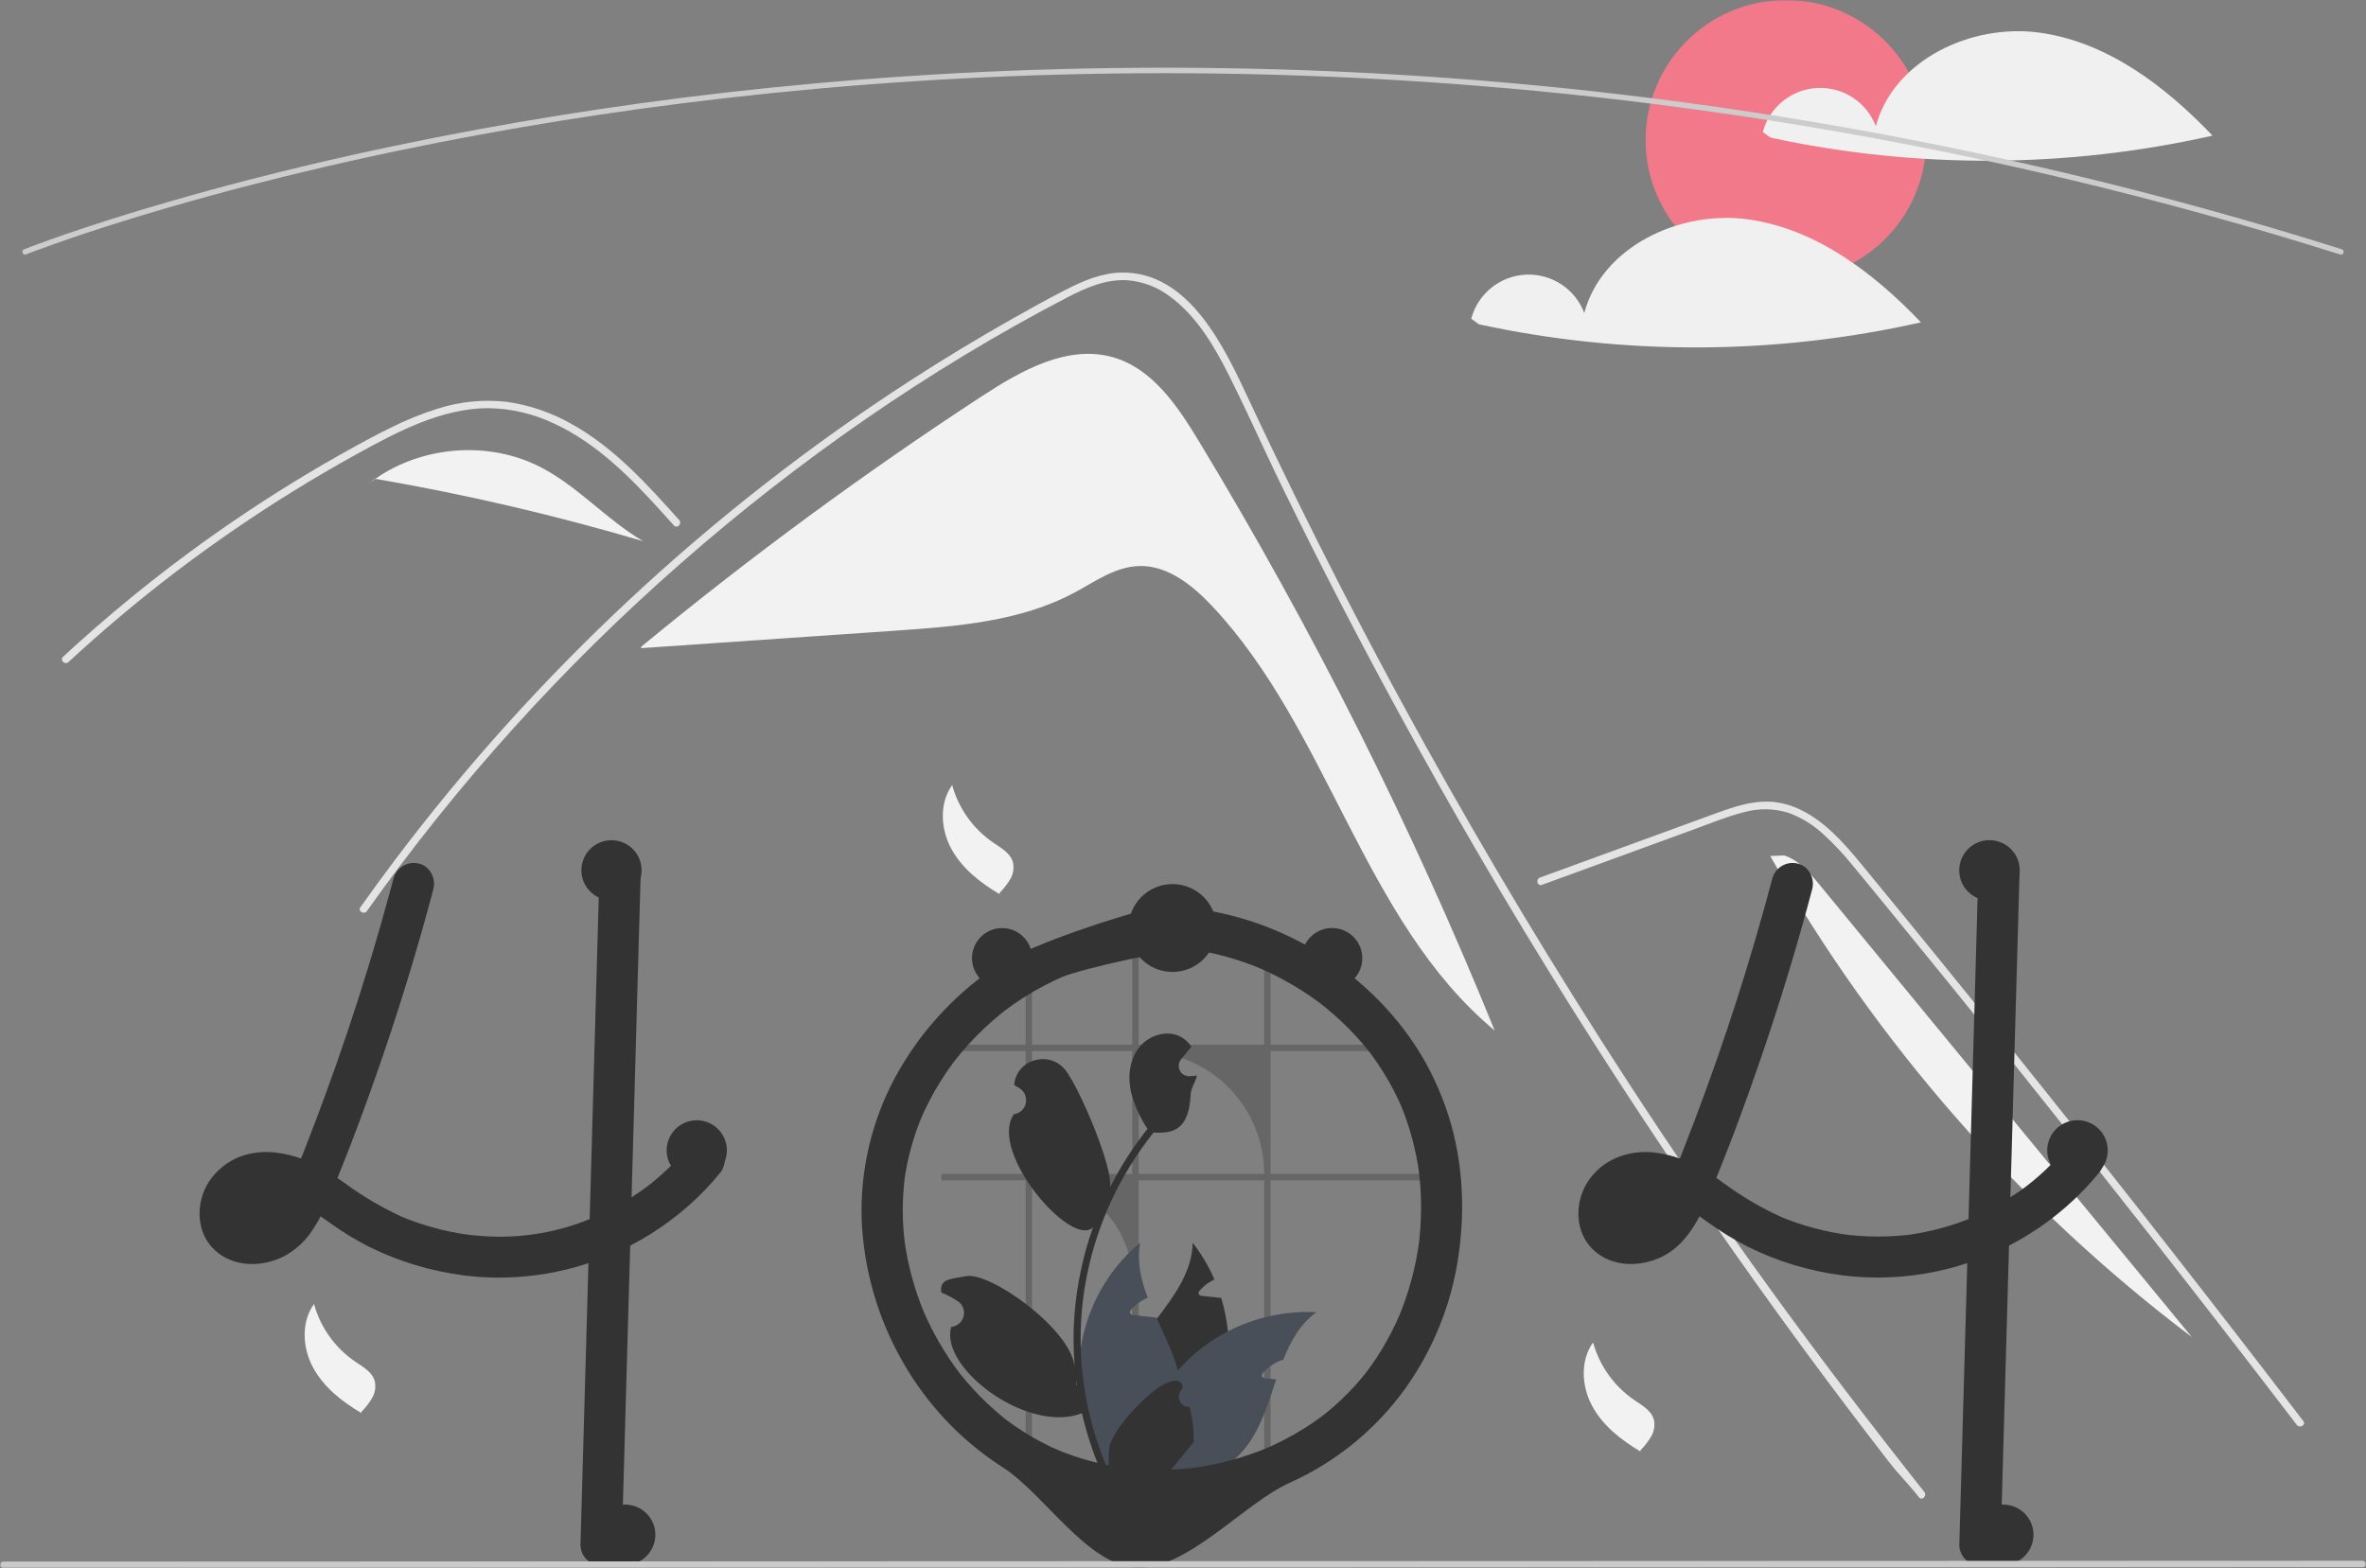 <svg width="700" height="464" viewBox="0 0 700 464" fill="none" xmlns="http://www.w3.org/2000/svg">
<rect x="0" y="0" width="700" height="464" fill="#808080" stroke="none"/>
<g clip-path="url(#clip0_67_43)">
<mask id="mask0_67_43" style="mask-type:luminance" maskUnits="userSpaceOnUse" x="0" y="0" width="700" height="464">
<path d="M700 0H0V464H700V0Z" fill="white"/>
</mask>
<g mask="url(#mask0_67_43)">
<path d="M354.614 130.412C348.373 120.107 340.977 109.105 329.394 105.74C315.981 101.843 302.201 109.584 290.514 117.223C255.56 140.067 221.899 164.825 189.686 191.381L189.721 191.781C214.801 190.055 239.88 188.328 264.96 186.602C283.08 185.354 301.823 183.935 317.836 175.378C323.913 172.131 329.836 167.793 336.722 167.491C345.276 167.116 352.736 173.08 358.597 179.311C393.272 216.17 403.307 272.537 442.209 304.921C417.678 244.531 388.388 186.178 354.614 130.412Z" fill="#F2F2F2"/>
<path d="M567.757 443.045C563.922 438.212 562.355 437.08 558.573 432.202C527.775 392.439 498.828 351.334 471.731 308.886C453.326 280.056 435.833 250.673 419.253 220.737C411.36 206.505 403.683 192.161 396.222 177.705C390.433 166.497 384.773 155.221 379.242 143.879C377.66 140.639 376.123 137.384 374.594 134.122C370.99 126.451 367.454 118.743 363.656 111.177C359.329 102.552 354.062 93.511 346.116 87.717C342.5 84.972 338.176 83.311 333.65 82.929C327.181 82.512 321.213 85.178 315.602 88.09C274.554 109.456 236.124 136.245 201.366 166.728C166.517 197.279 135.369 231.794 108.555 269.57C107.735 270.74 105.795 269.622 106.623 268.446C109.883 263.843 113.208 259.29 116.598 254.787C158.745 198.831 210.424 150.712 269.272 112.629C279.172 106.224 289.259 100.119 299.532 94.316C304.71 91.389 309.91 88.499 315.199 85.788C320.385 83.13 325.891 80.739 331.814 80.65C351.973 80.337 362.411 103.126 369.58 118.46C371.833 123.286 374.114 128.097 376.421 132.893C385.143 151.103 394.2 169.145 403.593 187.022C409.39 198.059 415.314 209.032 421.364 219.94C440.195 253.908 460.209 287.189 481.408 319.781C509.489 362.955 537.347 401.093 569.338 441.466C570.219 442.584 568.645 444.177 567.757 443.045Z" fill="#E4E4E4"/>
<path d="M199.374 155.475C198.202 154.172 197.038 152.869 195.86 151.565C186.564 141.303 176.589 131.159 163.824 125.276C157.737 122.382 151.093 120.844 144.351 120.77C137.383 120.792 130.572 122.617 124.133 125.171C121.089 126.385 118.112 127.763 115.181 129.23C111.831 130.913 108.54 132.708 105.265 134.518C99.118 137.914 93.05 141.459 87.062 145.153C75.147 152.504 63.605 160.415 52.437 168.888C46.647 173.282 40.977 177.82 35.426 182.502C30.264 186.852 25.205 191.318 20.251 195.9C19.192 196.876 17.61 195.297 18.67 194.321C19.975 193.108 21.296 191.901 22.616 190.709C26.347 187.343 30.137 184.041 33.987 180.804C41.007 174.891 48.209 169.206 55.593 163.749C67.075 155.259 78.952 147.345 91.224 140.007C97.357 136.343 103.574 132.832 109.876 129.476C111.779 128.463 113.703 127.473 115.651 126.534C120.069 124.309 124.659 122.444 129.378 120.956C136.062 118.797 143.134 118.104 150.111 118.923C156.848 119.901 163.338 122.142 169.24 125.529C181.774 132.522 191.495 143.336 200.955 153.889C201.91 154.961 200.336 156.548 199.374 155.475Z" fill="#E4E4E4"/>
<path d="M456.186 261.825L486.22 250.859L501.132 245.415C505.988 243.641 510.833 241.623 515.854 240.353C520.217 239.109 524.849 239.168 529.179 240.523C533.04 241.949 536.575 244.136 539.573 246.954C542.635 249.769 545.484 252.807 548.097 256.042C551.344 259.937 554.543 263.872 557.756 267.795C571.016 283.984 584.19 300.243 597.278 316.572C610.365 332.902 623.364 349.3 636.276 365.768C649.22 382.276 662.074 398.853 674.84 415.5C676.404 417.539 677.966 419.579 679.527 421.62C680.39 422.748 682.335 421.636 681.46 420.493C668.6 403.679 655.651 386.934 642.612 370.258C629.541 353.543 616.379 336.898 603.128 320.324C589.876 303.75 576.535 287.248 563.105 270.818C559.759 266.725 556.407 262.636 553.05 258.552C550.219 255.107 547.419 251.624 544.313 248.418C538.612 242.532 531.489 237.33 522.963 237.189C517.95 237.106 513.098 238.694 508.441 240.376C503.419 242.189 498.41 244.037 493.396 245.867L463.152 256.91L455.591 259.671C454.249 260.16 454.829 262.32 456.186 261.825Z" fill="#E4E4E4"/>
<path d="M159.871 138.189C144.608 130.359 125.062 131.892 111.037 141.675C137.789 146.282 164.249 152.447 190.28 160.138C179.47 153.814 171.015 143.906 159.871 138.189Z" fill="#F2F2F2"/>
<path d="M110.887 141.648L107.949 144.032C108.943 143.198 109.976 142.416 111.038 141.675C110.988 141.667 110.938 141.657 110.887 141.648Z" fill="#F2F2F2"/>
<path d="M538.442 261.932C535.485 258.34 532.289 254.578 527.866 253.119L523.738 253.282C555.166 308.719 597.612 357.16 648.471 395.631C611.795 351.065 575.118 306.498 538.442 261.932Z" fill="#F2F2F2"/>
<path d="M281.707 232.299C283.617 239.228 287.921 245.259 293.858 249.326C296.153 250.886 298.869 252.382 299.654 255.041C300.067 256.735 299.812 258.524 298.943 260.037C298.075 261.53 297.019 262.907 295.8 264.132L295.689 264.548C289.994 261.179 284.575 256.917 281.429 251.102C278.283 245.287 277.844 237.666 281.707 232.299Z" fill="#F2F2F2"/>
<path d="M471.329 397.215C473.239 404.144 477.544 410.175 483.48 414.242C485.775 415.802 488.491 417.298 489.276 419.957C489.689 421.651 489.434 423.44 488.565 424.953C487.697 426.446 486.641 427.823 485.422 429.048L485.311 429.464C479.616 426.095 474.197 421.833 471.051 416.018C467.905 410.203 467.466 402.582 471.329 397.215Z" fill="#F2F2F2"/>
<path d="M92.898 385.842C94.809 392.772 99.113 398.803 105.05 402.869C107.345 404.429 110.06 405.925 110.846 408.584C111.259 410.279 111.004 412.067 110.135 413.58C109.267 415.074 108.211 416.45 106.992 417.676L106.881 418.092C101.185 414.723 95.767 410.461 92.621 404.646C89.475 398.831 89.035 391.209 92.898 385.842Z" fill="#F2F2F2"/>
<path d="M528.377 82.865C551.3 82.865 569.883 64.315 569.883 41.432C569.883 18.55 551.3 0 528.377 0C505.455 0 486.872 18.55 486.872 41.432C486.872 64.315 505.455 82.865 528.377 82.865Z" fill="#F17989"/>
<path d="M603.279 9.643C583.164 6.928 560.199 17.782 554.985 37.365C553.671 33.883 551.283 30.908 548.164 28.87C545.046 26.832 541.359 25.837 537.637 26.027C533.914 26.218 530.349 27.585 527.456 29.931C524.563 32.277 522.492 35.48 521.542 39.078L523.845 40.724C566.951 50.03 611.573 49.828 654.594 40.134C640.602 25.455 623.394 12.357 603.279 9.643Z" fill="#F0F0F0"/>
<path d="M517.013 64.887C496.897 62.173 473.933 73.026 468.719 92.609C467.405 89.127 465.016 86.152 461.898 84.114C458.78 82.076 455.093 81.081 451.371 81.272C447.648 81.462 444.083 82.829 441.19 85.175C438.297 87.521 436.226 90.724 435.276 94.322L437.579 95.968C480.685 105.274 525.307 105.072 568.328 95.378C554.336 80.699 537.128 67.601 517.013 64.887Z" fill="#F0F0F0"/>
<path d="M692.578 75.333C692.495 75.333 692.412 75.32 692.332 75.295C477.15 7.363 287.498 16.247 166.289 35.661C149.794 38.302 133.255 41.352 117.131 44.728C113.015 45.589 108.744 46.512 104.438 47.472C99.296 48.616 94.222 49.793 89.356 50.97C87.255 51.467 85.194 51.968 83.175 52.472C80.117 53.226 77.013 54.011 73.686 54.874C69.969 55.831 66.192 56.835 62.458 57.858C62.444 57.862 62.43 57.866 62.416 57.87C58.198 59.019 54.003 60.203 49.946 61.384C47.75 62.017 45.629 62.642 43.598 63.258C43.371 63.321 43.17 63.381 42.967 63.443L42.53 63.575C42.278 63.652 42.028 63.728 41.778 63.799L41.763 63.804L41.102 64.009C40.315 64.247 39.546 64.48 38.791 64.712C18.815 70.858 7.834 75.231 7.726 75.274C7.626 75.314 7.52 75.334 7.413 75.332C7.307 75.331 7.201 75.309 7.103 75.267C7.004 75.225 6.915 75.164 6.841 75.088C6.766 75.012 6.707 74.921 6.667 74.822C6.628 74.723 6.608 74.618 6.609 74.511C6.61 74.404 6.632 74.299 6.674 74.201C6.716 74.103 6.777 74.014 6.854 73.939C6.93 73.865 7.021 73.806 7.12 73.766C7.229 73.723 18.264 69.328 38.312 63.158C39.071 62.926 39.841 62.693 40.631 62.454L41.245 62.264C41.266 62.256 41.287 62.25 41.308 62.243C41.557 62.173 41.805 62.097 42.057 62.021L42.494 61.889C42.711 61.823 42.926 61.758 43.146 61.697C45.163 61.085 47.29 60.459 49.492 59.824C53.551 58.642 57.75 57.459 61.971 56.307C61.984 56.303 61.998 56.3 62.011 56.295C65.758 55.27 69.549 54.261 73.278 53.301C76.611 52.437 79.72 51.65 82.784 50.895C84.812 50.391 86.876 49.89 88.977 49.39C93.848 48.211 98.932 47.032 104.084 45.887C108.396 44.925 112.674 44 116.797 43.138C132.946 39.757 149.511 36.702 166.032 34.057C287.413 14.615 477.338 5.717 692.823 73.746C693.008 73.805 693.166 73.927 693.269 74.092C693.371 74.257 693.412 74.453 693.382 74.644C693.352 74.836 693.255 75.011 693.108 75.137C692.96 75.263 692.772 75.333 692.578 75.333Z" fill="#CCCCCC"/>
<path d="M214.028 341.078C213.746 340.255 213.272 339.511 212.645 338.908C212.413 338.694 212.162 338.501 211.896 338.332C209.772 336.918 206.598 336.601 204.579 338.332C204.376 338.508 204.188 338.701 204.018 338.908C203.416 339.648 202.797 340.371 202.162 341.078C201.121 342.264 200.055 343.409 198.94 344.522C198.622 344.831 198.305 345.148 197.979 345.456C197.792 345.643 197.605 345.822 197.418 346.001C196.702 346.683 195.969 347.341 195.229 347.991C194.838 348.34 194.447 348.682 194.049 349.015C193.454 349.51 192.86 350.006 192.258 350.485C192.201 350.526 192.144 350.566 192.087 350.615C192.071 350.623 192.063 350.639 192.047 350.648C192.038 350.648 192.03 350.648 192.022 350.664C192 350.673 191.981 350.686 191.965 350.704C191.786 350.826 191.664 350.908 191.574 350.981C191.607 350.964 191.64 350.94 191.672 350.924C191.526 351.038 191.371 351.151 191.225 351.265C189.8 352.313 188.344 353.32 186.854 354.263C183.17 356.617 179.299 358.668 175.282 360.396C175.013 360.502 174.736 360.616 174.46 360.721C163.941 365.023 152.53 366.702 141.215 365.612C140.059 365.523 138.903 365.401 137.748 365.246C136.413 365.051 135.087 364.816 133.768 364.548C128.749 363.548 123.838 362.068 119.103 360.128C113.18 357.421 107.547 354.122 102.289 350.282C101.475 349.705 100.653 349.128 99.832 348.568C100.767 346.277 101.687 343.986 102.582 341.679C103.03 340.566 103.461 339.453 103.884 338.332C107.213 329.696 110.338 320.979 113.333 312.229C116.36 303.366 119.217 294.451 121.903 285.485C122.179 284.575 122.448 283.665 122.708 282.755C124.116 278.019 125.467 273.272 126.761 268.514C126.883 268.051 127.013 267.596 127.127 267.133C127.502 265.768 127.868 264.403 128.226 263.038C129.04 259.959 127.201 256.279 123.962 255.54C122.402 255.141 120.748 255.362 119.349 256.156C117.949 256.95 116.913 258.255 116.458 259.797C116.108 261.113 115.758 262.421 115.4 263.737C113.683 270.098 111.876 276.438 109.98 282.755C109.703 283.665 109.427 284.575 109.15 285.485C104.967 299.247 100.374 312.871 95.372 326.357C94.769 327.99 94.159 329.617 93.541 331.239C93.24 332.036 92.938 332.832 92.629 333.628C92.035 335.196 91.425 336.764 90.814 338.332C90.464 339.25 90.106 340.168 89.748 341.078C89.512 341.654 89.284 342.231 89.056 342.8C86.736 341.968 84.332 341.391 81.887 341.078L81.496 341.029C79.6 340.801 77.683 340.817 75.791 341.078C72.96 341.407 70.236 342.354 67.811 343.85C65.387 345.347 63.321 347.357 61.761 349.738C57.879 355.839 57.928 364.564 63.372 369.747C68.979 375.085 77.468 375.044 84.068 371.705C87.565 369.816 90.514 367.057 92.629 363.695C93.439 362.476 94.184 361.215 94.859 359.917C95.03 360.031 95.201 360.145 95.372 360.266C96.023 360.721 96.674 361.184 97.317 361.639C101.063 364.348 105.011 366.768 109.125 368.878C117.973 373.269 127.498 376.144 137.3 377.384C137.52 377.408 137.732 377.441 137.951 377.465C139.034 377.603 140.124 377.709 141.215 377.798C156.858 378.975 172.521 375.779 186.447 368.569C187.627 367.96 188.797 367.321 189.955 366.652C191.754 365.612 193.511 364.507 195.229 363.337C196.164 362.704 197.076 362.062 197.979 361.387C201.927 358.485 205.606 355.236 208.974 351.679C210.252 350.339 211.475 348.955 212.645 347.528C213.75 346.36 214.387 344.828 214.435 343.222C214.429 342.489 214.291 341.762 214.028 341.078ZM79.266 360.429C79.437 360.307 79.608 360.177 79.771 360.047C79.722 360.169 79.486 360.307 79.266 360.429ZM81.879 357.805C81.691 358.016 81.52 358.227 81.333 358.438C80.764 359.075 80.152 359.672 79.502 360.226C79.412 360.307 79.315 360.388 79.217 360.461L79.214 360.462L79.211 360.464L79.21 360.466L79.209 360.469C79.091 360.522 78.977 360.582 78.867 360.648C78.517 360.859 78.159 361.054 77.793 361.233C77.076 361.497 76.338 361.7 75.588 361.842C75.011 361.884 74.432 361.89 73.854 361.859H73.838C73.439 361.77 73.045 361.662 72.658 361.534C72.463 361.436 72.275 361.323 72.088 361.209C72.015 361.144 71.95 361.079 71.909 361.038C71.829 360.966 71.756 360.887 71.689 360.803L71.689 360.799L71.687 360.797L71.684 360.795L71.681 360.794C71.592 360.632 71.494 360.469 71.404 360.307C71.4 360.303 71.397 360.297 71.396 360.291C71.331 360.088 71.274 359.876 71.225 359.665C71.208 359.294 71.21 358.923 71.234 358.552C71.343 358.033 71.49 357.523 71.673 357.025C71.838 356.672 72.025 356.33 72.235 356.001C72.251 355.969 72.332 355.839 72.422 355.693C72.43 355.684 72.43 355.684 72.43 355.676C72.552 355.538 72.674 355.392 72.804 355.262C73.024 355.018 73.26 354.807 73.496 354.588C73.955 354.288 74.43 354.014 74.92 353.767C75.697 353.492 76.494 353.277 77.305 353.125C78.5 353.031 79.701 353.041 80.894 353.158C82.024 353.354 83.139 353.628 84.231 353.978C83.569 355.26 82.815 356.493 81.976 357.667C81.944 357.715 81.911 357.764 81.879 357.805ZM72.829 355.132C72.757 355.247 72.672 355.353 72.576 355.449C72.641 355.329 72.726 355.222 72.829 355.132Z" fill="#333333"/>
<path d="M189.564 258.107C189.491 260.658 189.418 263.209 189.344 265.76C189.19 271.422 189.03 277.088 188.864 282.755C188.693 289.133 188.514 295.507 188.327 301.879C188.238 305.169 188.145 308.46 188.05 311.75C187.798 320.613 187.548 329.474 187.302 338.332C187.277 339.25 187.245 340.159 187.22 341.077C187.098 345.473 186.976 349.868 186.854 354.263C186.716 359.031 186.58 363.8 186.447 368.569C186.349 372.144 186.249 375.721 186.146 379.301C185.414 405.241 184.681 431.181 183.949 457.121C183.918 458.727 183.265 460.259 182.127 461.395C180.989 462.531 179.454 463.183 177.845 463.213C176.23 463.201 174.685 462.554 173.543 461.415C172.401 460.275 171.754 458.732 171.741 457.121C172.148 442.53 172.56 427.939 172.978 413.348C173.344 400.155 173.716 386.962 174.093 373.768C174.215 369.422 174.337 365.073 174.459 360.721C174.647 354.173 174.831 347.625 175.013 341.077C175.037 340.159 175.07 339.25 175.094 338.332C175.11 337.527 175.135 336.731 175.159 335.927C175.517 323.213 175.875 310.496 176.234 297.777C176.38 292.772 176.521 287.765 176.657 282.755C176.819 277.044 176.982 271.336 177.145 265.63C177.218 263.12 177.283 260.617 177.357 258.107C177.388 256.501 178.041 254.969 179.179 253.833C180.317 252.697 181.851 252.045 183.46 252.014C185.075 252.027 186.62 252.673 187.762 253.813C188.904 254.953 189.551 256.495 189.564 258.107Z" fill="#333333"/>
<path d="M524.396 259.797C517.996 283.99 510.346 307.836 501.478 331.24C499.031 337.696 496.527 344.139 493.851 350.504L494.466 349.048C493.272 352.08 491.746 354.971 489.917 357.669C489.793 357.843 489.666 358.016 489.538 358.186C490.17 357.379 490.29 357.22 489.898 357.708C489.691 357.952 489.487 358.197 489.273 358.435C488.704 359.072 488.092 359.67 487.443 360.225C487.279 360.365 487.113 360.501 486.945 360.635L487.708 360.043C487.62 360.251 486.998 360.528 486.804 360.646C486.177 361.024 485.523 361.355 484.847 361.636L486.305 361.022C485.198 361.467 484.042 361.784 482.862 361.965L484.484 361.747C483.325 361.907 482.15 361.92 480.987 361.785L482.609 362.002C481.658 361.871 480.727 361.621 479.838 361.257L481.296 361.871C480.822 361.665 480.365 361.422 479.93 361.143C479.709 361 479.031 360.487 479.918 361.163C480.84 361.867 480.036 361.224 479.847 361.037C479.689 360.881 479.546 360.712 479.391 360.553C478.673 359.819 480.202 361.818 479.714 360.959C479.453 360.528 479.215 360.084 478.999 359.629L479.615 361.084C479.335 360.392 479.136 359.669 479.022 358.93L479.24 360.55C479.124 359.632 479.123 358.702 479.238 357.784L479.02 359.404C479.169 358.378 479.441 357.375 479.829 356.414L479.214 357.869C479.485 357.223 479.805 356.599 480.173 356.002C480.342 355.694 480.54 355.402 480.765 355.132C480.805 355.145 479.733 356.361 480.302 355.747C480.451 355.586 480.59 355.417 480.741 355.258C480.982 355.003 481.24 354.77 481.494 354.528C482.344 353.72 480.304 355.313 481.285 354.674C481.996 354.207 482.745 353.8 483.523 353.456L482.065 354.07C483.368 353.536 484.734 353.17 486.13 352.981L484.507 353.199C486.256 352.998 488.022 353.019 489.765 353.261L488.143 353.044C490.35 353.378 492.507 353.983 494.565 354.847L493.107 354.233C497.493 356.113 501.378 358.904 505.256 361.64C509.001 364.348 512.948 366.767 517.061 368.876C525.91 373.268 535.435 376.144 545.238 377.385C559.297 379.104 573.564 377.271 586.729 372.054C599.894 366.838 611.536 358.404 620.587 347.528C621.691 346.358 622.327 344.825 622.375 343.219C622.363 341.605 621.722 340.06 620.587 338.911C618.348 336.859 614.118 336.279 611.955 338.911C609.905 341.409 607.702 343.776 605.357 346C604.263 347.037 603.139 348.042 601.986 349.014C601.328 349.57 600.66 350.115 599.984 350.648C599.663 350.901 598.666 351.573 600.198 350.488C599.847 350.737 599.51 351.008 599.164 351.264C594.038 355.035 588.484 358.189 582.617 360.659L584.075 360.045C577.779 362.681 571.167 364.489 564.404 365.425L566.026 365.207C559.069 366.12 552.022 366.11 545.067 365.176L546.69 365.394C539.737 364.44 532.937 362.592 526.46 359.894L527.918 360.508C521.668 357.747 515.737 354.317 510.229 350.279C507.362 348.16 504.339 346.26 501.185 344.597C497.51 342.723 493.532 341.516 489.435 341.031C481.753 340.129 473.926 343.116 469.702 349.741C465.816 355.838 465.866 364.562 471.309 369.746C476.914 375.086 485.403 375.04 492.009 371.7C498.371 368.484 502.192 361.801 504.88 355.5C510.927 341.319 516.282 326.811 521.27 312.229C526.205 297.802 530.681 283.23 534.697 268.511C535.194 266.688 535.685 264.863 536.167 263.037C536.982 259.959 535.141 256.277 531.904 255.541C530.344 255.141 528.689 255.36 527.289 256.154C525.888 256.948 524.851 258.254 524.396 259.797Z" fill="#333333"/>
<path d="M585.298 258.107L583.101 335.929L580.915 413.346L579.679 457.121C579.693 458.732 580.34 460.274 581.482 461.414C582.624 462.554 584.168 463.2 585.783 463.214C587.392 463.183 588.927 462.531 590.065 461.395C591.203 460.259 591.856 458.727 591.887 457.121L594.084 379.299L596.269 301.882L597.505 258.107C597.491 256.495 596.844 254.953 595.702 253.813C594.56 252.674 593.016 252.027 591.401 252.014C589.792 252.045 588.258 252.697 587.12 253.833C585.982 254.969 585.329 256.5 585.298 258.107Z" fill="#333333"/>
<path opacity="0.2" d="M374.029 435.392H375.924V349.244H420.138V347.357H375.924V311.007H410.069C409.568 310.371 409.053 309.744 408.523 309.124H375.924V285.116C375.297 284.849 374.665 284.592 374.029 284.349V309.124H336.876V278.363C336.239 278.392 335.612 278.436 334.98 278.489V309.124H305.341V286.173C304.704 286.455 304.077 286.751 303.455 287.061V309.124H278.539V311.007H303.455V347.357H278.539V349.244H303.455V435.392H305.341V349.244C309.233 349.243 313.088 350.008 316.684 351.495C320.281 352.981 323.548 355.161 326.301 357.908C329.053 360.656 331.237 363.918 332.726 367.508C334.215 371.098 334.981 374.946 334.98 378.832V435.392H336.876V349.244H374.029V435.392ZM305.341 347.357V311.007H334.98V347.357H305.341ZM336.876 347.357V311.007H337.619C342.401 311.007 347.136 311.947 351.553 313.774C355.971 315.601 359.985 318.279 363.366 321.654C366.747 325.03 369.428 329.037 371.258 333.447C373.088 337.857 374.029 342.584 374.029 347.357H336.876Z" fill="black"/>
<path d="M362.454 409.562C360.068 420.187 354.352 429.777 346.137 436.94C345.534 437.459 344.932 437.963 344.306 438.459C342.784 438.597 341.273 438.738 339.773 438.881C338.527 438.995 337.299 439.117 336.078 439.231L335.858 439.255L335.703 437.923L335.085 432.528C332.686 428.618 331.198 424.219 330.733 419.657C330.268 415.095 330.838 410.487 332.399 406.174C334.548 400.39 338.438 395.28 342.263 390.21C347.545 383.207 352.68 376.286 352.867 367.748C355.466 371.068 357.627 374.707 359.296 378.577C357.721 379.317 356.305 380.358 355.13 381.639C354.796 382.005 354.462 382.517 354.69 382.956C354.885 383.329 355.374 383.419 355.797 383.467C356.814 383.573 357.84 383.679 358.857 383.784C359.671 383.874 360.485 383.955 361.298 384.044C362.283 387.27 362.951 390.584 363.292 393.939C363.841 399.158 363.558 404.431 362.454 409.562Z" fill="#333333"/>
<path d="M389.473 388.27C384.672 391.755 381.864 396.768 379.683 402.292C377.447 403.006 375.437 404.288 373.848 406.013C373.514 406.378 373.18 406.89 373.408 407.329C373.604 407.703 374.092 407.792 374.515 407.841C375.532 407.946 376.558 408.052 377.575 408.157C375.394 414.689 373.392 421.448 369.534 426.964C366.969 430.606 363.625 433.634 359.744 435.828C358.686 436.43 357.594 436.969 356.472 437.444C352.338 437.761 348.283 438.1 344.306 438.46C342.784 438.598 341.273 438.739 339.773 438.882C338.527 438.996 337.299 439.118 336.078 439.232C336.07 438.785 336.07 438.338 336.078 437.891C336.335 425.988 340.722 414.544 348.489 405.509C348.855 405.087 349.229 404.672 349.612 404.258C353.547 400.062 358.174 396.572 363.292 393.94C371.357 389.755 380.396 387.797 389.473 388.27Z" fill="#494F58"/>
<path d="M341.18 434.714L340.244 437.476L339.772 438.881C338.527 438.995 337.298 439.117 336.078 439.23L335.858 439.255C334.507 439.393 333.164 439.531 331.821 439.669C331.471 439.263 331.121 438.849 330.78 438.426C322.285 428.158 318.207 414.95 319.438 401.69C320.669 388.429 327.107 376.194 337.347 367.658C336.273 373.272 337.526 378.65 339.585 383.987C339.366 384.077 339.154 384.166 338.95 384.264C337.375 385.004 335.96 386.044 334.784 387.326C334.45 387.692 334.116 388.204 334.344 388.642C334.539 389.016 335.028 389.105 335.451 389.154C336.468 389.26 337.494 389.365 338.511 389.471C339.325 389.56 340.139 389.642 340.952 389.731C341.335 389.772 341.717 389.812 342.1 389.853C342.157 389.975 342.206 390.088 342.263 390.21C344.582 395.231 347.081 400.276 348.489 405.508C348.842 406.82 349.119 408.152 349.319 409.497C349.945 414.04 349.539 418.666 348.13 423.032C346.721 427.397 344.346 431.39 341.18 434.714Z" fill="#494F58"/>
<path d="M423.099 316.884C416.093 303.242 405.239 291.764 392.473 283.329C379.666 274.905 364.97 269.776 349.696 268.397C347.694 268.215 345.686 268.109 343.674 268.078C341.297 268.042 305.533 278.34 293.553 286.748C281.579 295.054 271.729 306.054 264.798 318.86C257.879 331.736 254.476 346.203 254.93 360.807C255.523 375.499 259.625 389.837 266.895 402.626C274.066 415.373 284.248 426.179 296.555 434.103C309.037 442.054 321.576 463.134 336.314 463.879C351.163 464.628 368.097 444.743 381.64 438.705C395.183 432.617 406.891 423.092 415.598 411.079C424.058 399.307 429.531 385.662 431.548 371.314C433.642 356.623 432.666 341.472 427.64 327.431C426.351 323.823 424.834 320.3 423.099 316.884C421.651 314.036 417.406 312.987 414.748 314.698C413.379 315.539 412.387 316.875 411.98 318.428C411.572 319.98 411.779 321.63 412.558 323.034C413.409 324.706 414.2 326.406 414.931 328.134L414.316 326.679C417.083 333.32 418.964 340.295 419.912 347.426L419.694 345.806C420.702 353.542 420.684 361.377 419.64 369.108L419.858 367.488C418.803 375.218 416.736 382.777 413.71 389.97L414.325 388.515C412.769 392.185 410.954 395.741 408.896 399.156C407.852 400.881 406.745 402.566 405.575 404.21C405.061 404.932 404.531 405.641 403.997 406.348C403.3 407.27 404.946 405.143 404.227 406.048C404.104 406.202 403.982 406.357 403.859 406.51C403.489 406.972 403.114 407.429 402.734 407.881C400.197 410.903 397.428 413.724 394.452 416.317C393.711 416.963 392.958 417.594 392.192 418.211C391.81 418.518 391.433 418.839 391.035 419.124C391.051 419.114 392.321 418.15 391.569 418.709C391.332 418.885 391.098 419.064 390.861 419.239C389.282 420.406 387.662 421.515 385.999 422.563C382.171 424.97 378.155 427.066 373.991 428.829L375.449 428.215C368.264 431.234 360.713 433.297 352.99 434.35L354.612 434.132C346.893 435.174 339.069 435.188 331.346 434.173L332.968 434.391C325.949 433.45 319.083 431.597 312.545 428.879L314.003 429.494C310.216 427.897 306.565 425.998 303.085 423.814C301.362 422.731 299.685 421.581 298.052 420.364C297.819 420.19 297.588 420.014 297.356 419.839C296.611 419.278 297.892 420.253 297.902 420.26C297.469 419.95 297.052 419.618 296.653 419.265C295.864 418.624 295.088 417.968 294.324 417.297C291.267 414.61 288.413 411.702 285.784 408.597C285.126 407.821 284.482 407.032 283.852 406.233C283.579 405.886 283.082 405.184 284.181 406.662C284.036 406.468 283.887 406.277 283.74 406.084C283.39 405.619 283.044 405.151 282.702 404.68C281.507 403.029 280.371 401.338 279.294 399.606C276.86 395.685 274.737 391.582 272.942 387.332L273.557 388.787C270.62 381.812 268.612 374.482 267.583 366.985L267.801 368.605C266.873 361.694 266.86 354.692 267.762 347.778L267.544 349.398C268.468 342.703 270.273 336.158 272.911 329.934L272.295 331.389C273.955 327.492 275.913 323.729 278.151 320.132C279.272 318.332 280.459 316.576 281.714 314.864C281.999 314.475 282.287 314.088 282.578 313.704C282.842 313.356 283.567 312.491 282.33 314.02C282.451 313.87 282.568 313.716 282.687 313.564C283.376 312.694 284.081 311.837 284.803 310.993C287.536 307.8 290.496 304.808 293.66 302.04C294.46 301.34 295.272 300.655 296.097 299.985C296.472 299.681 296.85 299.379 297.229 299.081C297.381 298.962 297.535 298.845 297.686 298.725C296.061 300.016 297.235 299.076 297.604 298.8C299.304 297.529 301.05 296.32 302.841 295.176C306.823 292.634 311.012 290.431 315.363 288.589L313.905 289.203C320.22 286.556 348.2 280.308 353.289 280.99L351.667 280.773C359.147 281.815 366.457 283.831 373.412 286.77L371.954 286.156C375.479 287.65 378.904 289.367 382.209 291.298C383.86 292.264 385.479 293.283 387.065 294.354C387.816 294.862 388.558 295.38 389.293 295.91C389.661 296.175 390.026 296.443 390.389 296.713C390.591 296.864 390.791 297.016 390.992 297.167C391.838 297.8 389.827 296.25 390.714 296.95C393.681 299.277 396.499 301.788 399.152 304.467C400.454 305.792 401.712 307.158 402.925 308.566C403.547 309.289 404.157 310.022 404.753 310.766C405.05 311.135 406.06 312.473 404.822 310.834C405.125 311.235 405.43 311.633 405.729 312.036C408.301 315.511 410.585 319.189 412.558 323.034C414.018 325.876 418.244 326.935 420.909 325.22C422.279 324.379 423.271 323.043 423.679 321.49C424.087 319.937 423.879 318.287 423.099 316.884Z" fill="#333333"/>
<path d="M351.979 416.318C351.348 416.347 350.725 416.182 350.192 415.845C349.659 415.509 349.243 415.016 348.999 414.435C348.756 413.855 348.697 413.213 348.832 412.598C348.966 411.983 349.286 411.423 349.749 410.996C349.827 410.688 349.882 410.467 349.96 410.16C349.932 410.093 349.904 410.026 349.876 409.959C347.044 403.218 328.973 422.009 328.192 428.345C327.848 431.145 327.993 433.984 328.621 436.735C322.767 423.988 319.727 410.135 319.708 396.113C319.707 392.594 319.903 389.078 320.295 385.581C320.618 382.715 321.068 379.868 321.643 377.042C324.78 361.71 331.516 347.339 341.298 335.109C346.892 335.421 351.795 334.57 352.268 323.748C352.352 321.823 353.783 320.156 354.098 318.259C353.564 318.329 353.021 318.373 352.487 318.408C352.321 318.416 352.146 318.425 351.979 318.434L351.917 318.437C351.33 318.463 350.748 318.319 350.241 318.023C349.733 317.727 349.323 317.291 349.058 316.767C348.794 316.243 348.687 315.654 348.75 315.071C348.813 314.488 349.043 313.936 349.413 313.48C349.644 313.197 349.875 312.914 350.106 312.631C350.456 312.194 350.815 311.765 351.165 311.328C351.205 311.287 351.243 311.243 351.279 311.197C351.682 310.699 352.084 310.21 352.487 309.712C351.752 308.573 350.763 307.619 349.598 306.924C345.562 304.564 339.994 306.198 337.078 309.843C334.154 313.487 333.602 318.6 334.618 323.153C335.617 327.028 337.269 330.704 339.503 334.026C339.284 334.305 339.057 334.576 338.838 334.856C334.837 339.992 331.349 345.507 328.426 351.322C329.253 344.872 319.139 321.581 315.228 316.648C310.529 310.722 300.895 313.308 300.067 320.82C300.059 320.893 300.052 320.966 300.044 321.038C300.625 321.365 301.194 321.713 301.75 322.08C302.449 322.546 302.991 323.212 303.304 323.991C303.617 324.77 303.688 325.625 303.506 326.444C303.324 327.264 302.898 328.009 302.285 328.583C301.671 329.157 300.899 329.532 300.068 329.66L299.983 329.673C292.206 340.757 317.136 369.606 323.376 363.129C320.439 371.438 318.597 380.093 317.896 388.876C317.499 394.058 317.522 399.263 317.966 404.442L317.939 404.258C316.553 392.98 292.767 376.212 285.821 377.609C281.819 378.413 277.878 378.23 278.486 382.259C278.495 382.324 278.505 382.388 278.515 382.452C279.593 382.891 280.643 383.396 281.658 383.964C282.239 384.292 282.808 384.639 283.364 385.006C284.063 385.472 284.605 386.139 284.918 386.917C285.232 387.696 285.302 388.551 285.12 389.37C284.938 390.19 284.513 390.935 283.899 391.509C283.286 392.083 282.513 392.458 281.682 392.586L281.597 392.599C281.536 392.608 281.483 392.617 281.422 392.625C277.882 404.784 304.134 424.407 320.093 418.163H320.102C321.684 425.024 323.975 431.702 326.94 438.089H351.366C351.454 437.819 351.533 437.539 351.612 437.268C349.351 437.41 347.081 437.275 344.853 436.866C346.665 434.646 348.477 432.409 350.29 430.189C350.33 430.147 350.368 430.104 350.403 430.058C351.323 428.922 352.251 427.794 353.17 426.658C353.219 423.175 352.819 419.699 351.979 416.319V416.318ZM324.007 361.39L324.02 361.372L324.007 361.407V361.39ZM318.596 410.079L318.386 409.607C318.395 409.266 318.395 408.925 318.386 408.575C318.386 408.479 318.368 408.383 318.368 408.287C318.447 408.89 318.517 409.493 318.605 410.096L318.596 410.079Z" fill="#333333"/>
<path d="M77.516 365.579C82.46 365.579 86.468 361.578 86.468 356.643C86.468 351.707 82.46 347.707 77.516 347.707C72.572 347.707 68.564 351.707 68.564 356.643C68.564 361.578 72.572 365.579 77.516 365.579Z" fill="#333333"/>
<path d="M184.942 463.066C189.886 463.066 193.894 459.065 193.894 454.13C193.894 449.194 189.886 445.193 184.942 445.193C179.998 445.193 175.99 449.194 175.99 454.13C175.99 459.065 179.998 463.066 184.942 463.066Z" fill="#333333"/>
<path d="M592.67 463.066C597.614 463.066 601.622 459.065 601.622 454.13C601.622 449.194 597.614 445.193 592.67 445.193C587.726 445.193 583.718 449.194 583.718 454.13C583.718 459.065 587.726 463.066 592.67 463.066Z" fill="#333333"/>
<path d="M614.644 349.332C619.588 349.332 623.596 345.331 623.596 340.395C623.596 335.46 619.588 331.459 614.644 331.459C609.699 331.459 605.691 335.46 605.691 340.395C605.691 345.331 609.699 349.332 614.644 349.332Z" fill="#333333"/>
<path d="M588.601 266.467C593.545 266.467 597.553 262.466 597.553 257.531C597.553 252.595 593.545 248.594 588.601 248.594C583.657 248.594 579.649 252.595 579.649 257.531C579.649 262.466 583.657 266.467 588.601 266.467Z" fill="#333333"/>
<path d="M215.053 340.396C215.048 342.679 214.164 344.872 212.583 346.522C211.003 348.172 208.848 349.153 206.564 349.26C204.28 349.368 202.041 348.596 200.312 347.102C198.583 345.608 197.495 343.508 197.274 341.236C197.052 338.964 197.715 336.694 199.123 334.896C200.532 333.098 202.579 331.909 204.841 331.576C207.104 331.243 209.408 331.79 211.277 333.105C213.146 334.421 214.437 336.403 214.882 338.642C214.997 339.219 215.054 339.807 215.053 340.396Z" fill="#333333"/>
<path d="M394.096 292.465C399.04 292.465 403.048 288.464 403.048 283.528C403.048 278.593 399.04 274.592 394.096 274.592C389.152 274.592 385.144 278.593 385.144 283.528C385.144 288.464 389.152 292.465 394.096 292.465Z" fill="#333333"/>
<path d="M305.389 283.527C305.383 285.81 304.499 288.003 302.919 289.653C301.339 291.303 299.183 292.283 296.899 292.391C294.615 292.499 292.377 291.726 290.648 290.233C288.918 288.739 287.83 286.639 287.609 284.367C287.388 282.095 288.05 279.825 289.459 278.027C290.867 276.229 292.915 275.04 295.177 274.707C297.439 274.373 299.743 274.921 301.612 276.236C303.481 277.551 304.772 279.534 305.218 281.772C305.333 282.35 305.39 282.938 305.389 283.527Z" fill="#333333"/>
<path d="M189.825 257.532C189.819 259.814 188.935 262.008 187.355 263.658C185.775 265.307 183.619 266.287 181.335 266.395C179.051 266.503 176.813 265.73 175.084 264.236C173.354 262.743 172.267 260.642 172.045 258.37C171.824 256.098 172.486 253.829 173.895 252.03C175.303 250.232 177.351 249.044 179.613 248.711C181.875 248.378 184.179 248.925 186.048 250.241C187.917 251.556 189.208 253.538 189.654 255.777C189.769 256.355 189.826 256.943 189.825 257.532Z" fill="#333333"/>
<path d="M487.686 368.829C492.63 368.829 496.638 364.828 496.638 359.893C496.638 354.957 492.63 350.957 487.686 350.957C482.742 350.957 478.734 354.957 478.734 359.893C478.734 364.828 482.742 368.829 487.686 368.829Z" fill="#333333"/>
<path d="M346.894 287.589C354.085 287.589 359.915 281.769 359.915 274.591C359.915 267.412 354.085 261.592 346.894 261.592C339.702 261.592 333.873 267.412 333.873 274.591C333.873 281.769 339.702 287.589 346.894 287.589Z" fill="#333333"/>
<path d="M699.031 463.75L0.969 464C0.842 464 0.716 463.975 0.598 463.926C0.481 463.878 0.374 463.806 0.284 463.717C0.194 463.627 0.122 463.52 0.074 463.403C0.025 463.286 0 463.16 0 463.033C0 462.906 0.025 462.78 0.074 462.663C0.122 462.545 0.194 462.439 0.284 462.349C0.374 462.259 0.481 462.188 0.598 462.139C0.716 462.091 0.842 462.066 0.969 462.066L699.031 461.816C699.287 461.817 699.533 461.919 699.714 462.1C699.895 462.281 699.997 462.527 699.997 462.783C699.997 463.039 699.895 463.285 699.714 463.466C699.533 463.647 699.287 463.75 699.031 463.75Z" fill="#CACACA"/>
</g>
</g>
<defs>
<clipPath id="clip0_67_43">
<rect width="700" height="464" fill="white"/>
</clipPath>
</defs>
</svg>
